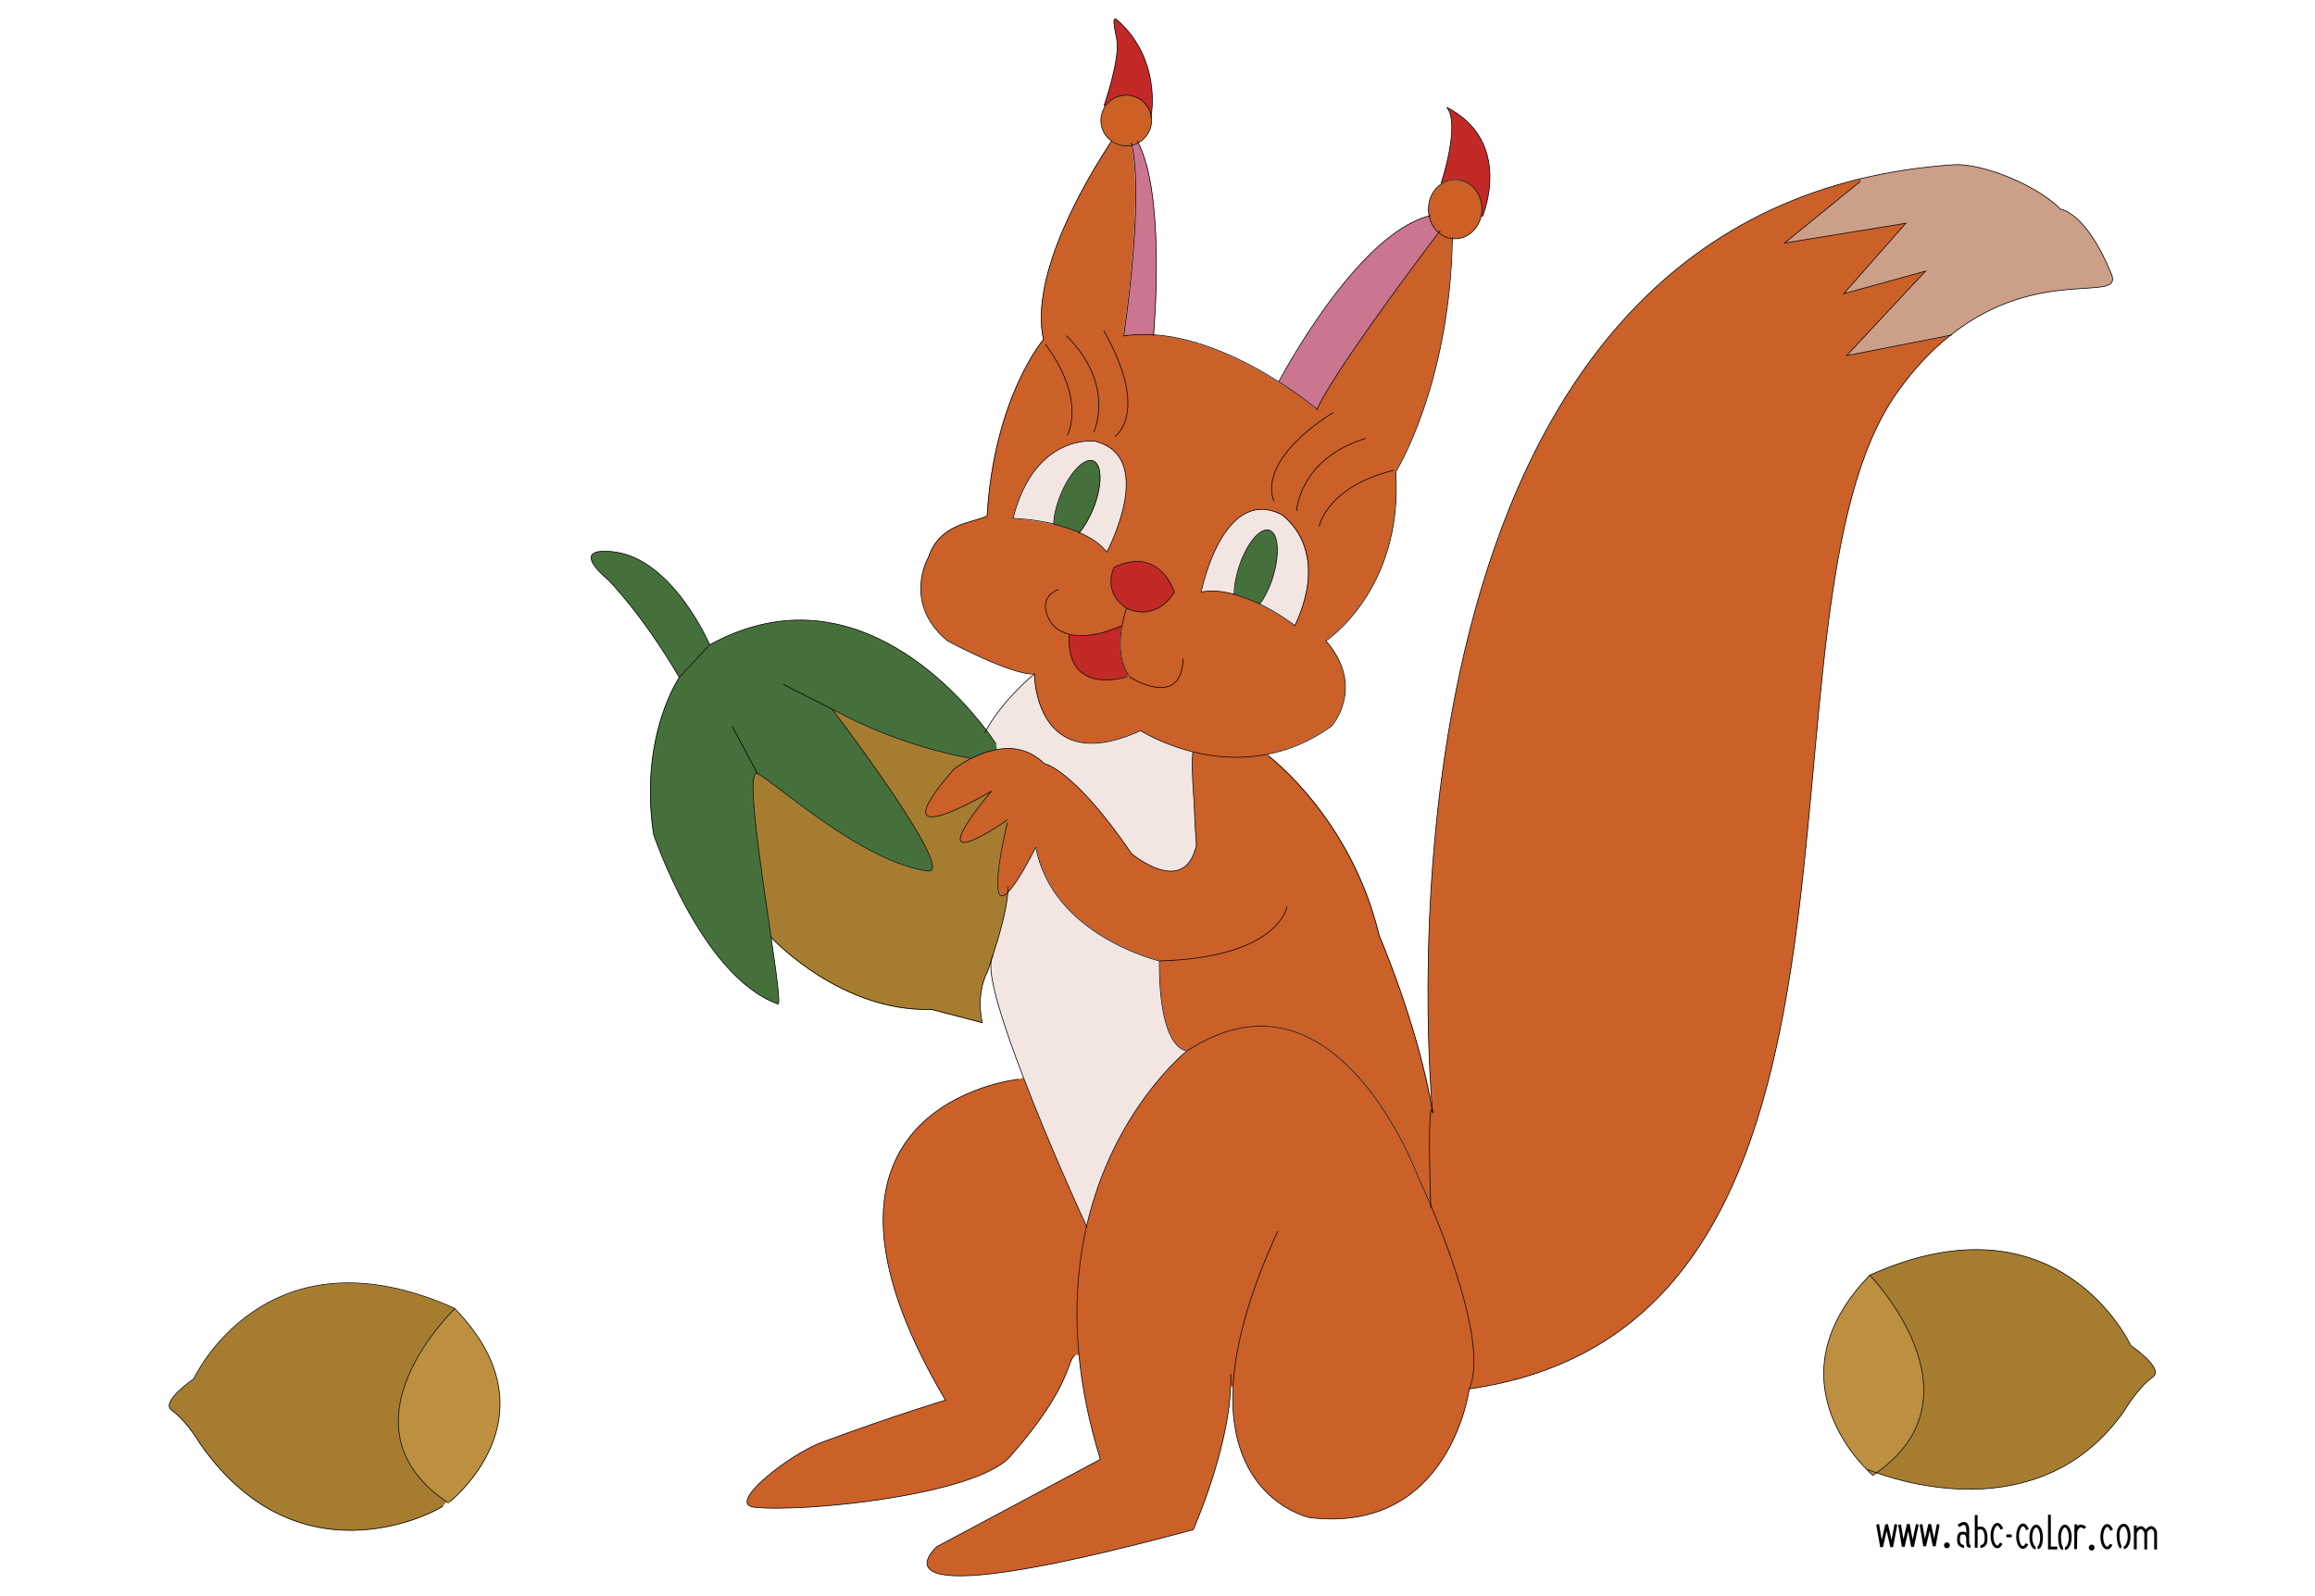 <?xml version="1.0" encoding="utf-8"?>
<!-- Generator: Adobe Illustrator 15.0.2, SVG Export Plug-In . SVG Version: 6.00 Build 0)  -->
<!DOCTYPE svg PUBLIC "-//W3C//DTD SVG 1.1//EN" "http://www.w3.org/Graphics/SVG/1.1/DTD/svg11.dtd">
<svg version="1.1" id="layer_x5F_www.ABC-color.com"
	 xmlns="http://www.w3.org/2000/svg" xmlns:xlink="http://www.w3.org/1999/xlink" x="0px" y="0px" width="822px" height="567px"
	 viewBox="0 0 822 567" enable-background="new 0 0 822 567" xml:space="preserve">
<rect display="none" fill="#FFFFFF" width="822" height="567"/>
<polyline fill="none" stroke="#000000" points="666.7,541.4 668.1,549.4 669.9,541.5 671.7,549.4 673.2,541.4 "/>
<polyline fill="none" stroke="#000000" points="674.5,541.5 675.8,549.3 677.6,541.4 679.1,549.3 680.8,541.4 "/>
<polyline fill="none" stroke="#000000" points="682.1,541.4 683.4,549.1 685.2,541.4 686.8,549.1 688.2,541.4 "/>
<line fill="none" stroke="#000000" x1="701.7" y1="538.1" x2="701.7" y2="549.7"/>
<line fill="none" stroke="#000000" x1="712.4" y1="545.5" x2="714.3" y2="545.5"/>
<polyline fill="none" stroke="#000000" points="727.7,538 727.7,549.8 730.5,549.8 "/>
<path fill="none" stroke="#000000" d="M719.7,548.3c-0.3,0.8-0.9,1.3-1.4,1.3c-1.1,0-1.899-1.8-1.899-4c0-2.199,0.899-4,1.899-4
	c0.7,0,1.2,0.7,1.601,1.7"/>
<path fill="none" stroke="#000000" d="M722.8,549.8c-0.899,0-1.7-1.899-1.7-3.8c0-2.2,0.9-4,1.9-4s1.9,1.8,1.9,4s-0.601,3.7-1.4,3.7
	"/>
<path fill="none" stroke="#000000" d="M710.6,548.1C710.2,548.9,709.7,549.4,709.2,549.4c-1.101,0-1.9-1.801-1.9-4
	c0-2.2,0.9-4,1.9-4c0.7,0,1.2,0.699,1.6,1.699"/>
<path fill="none" stroke="#000000" d="M701.7,543.3c0.3-0.6,1.3-0.6,1.8-0.6c0.7,0,1.7,1,1.7,3.3c0,1.3,0,2.3-0.9,2.9
	c-0.2,0.199-0.8,0.399-1.1,0.399"/>
<path fill="none" stroke="#000000" stroke-width="1.058" d="M695.4,542c0,0,3.6-3.2,3.3,2.4c0,0-0.101,3.5,0.1,4.399
	c0.101,0.4,0.9,0.4,0.9,0.4"/>
<path fill="none" stroke="#000000" d="M691.3,549.4c0.7,0,0.7-1.101,0-1.101S690.6,549.4,691.3,549.4L691.3,549.4z"/>
<path fill="none" stroke="#000000" d="M732.5,550c-0.8,0-1.2-2.2-1.2-4c0-2.2,0.9-4,1.9-4s1.899,1.8,1.899,4s-0.899,4-1.899,4"/>
<line fill="none" stroke="#000000" x1="737.1" y1="541.4" x2="737" y2="550.2"/>
<path fill="none" stroke="#000000" d="M740.4,542.7c0,0-2.2-2.3-3.4,1.399"/>
<line fill="none" stroke="#000000" x1="758.2" y1="541.8" x2="758.2" y2="550.3"/>
<path fill="none" stroke="#000000" d="M761.9,550.3v-6c0,0-1.5-3.899-3.7,0"/>
<path fill="none" stroke="#000000" d="M765.4,550.3v-6.1c0,0-1-3.601-3.5-0.2"/>
<path fill="none" stroke="#000000" d="M749.6,548.5c-0.3,0.8-0.899,1.3-1.399,1.3c-1.101,0-1.9-1.8-1.9-4s0.9-4,1.9-4
	c0.7,0,1.2,0.7,1.6,1.7"/>
<path fill="none" stroke="#000000" d="M753.2,549.6c-1.101-0.5-2.2-7.699,0.899-7.899c1.101-0.101,1.9,1.8,1.9,4s-0.9,4-1.9,4"/>
<path fill="none" stroke="#000000" d="M742.7,550.2c0.7,0,0.7-1.101,0-1.101S742,550.2,742.7,550.2L742.7,550.2z"/>
<path fill="none" stroke="#000000" d="M698.7,545.9c-0.3-0.601-0.601-1.4-1.7-1.4c-0.7,0-1.6,0.1-1.6,2.4c0,1.3,0.5,1.8,0.899,2
	c0.2,0.1,0.8,0.399,1.101,0.399"/>
<g id="XMLID_3_">
	<g>
		<path fill="#F3E6E2" d="M350.2,259.3c1.399-2.6,6-10.4,17.1-20c0,0,0.101,37.2,37.7,20.1c0,0,7.3,4.7,18.4,7.5l-0.101,0.4
			c-0.5,6.3,0.5,17.9,0.5,17.9c0.2,7.1,0.8,15.1,0.8,15.1c-4.199,18.8-23,3-23,3c-20.6-30.2-31-32-31-32c-5.1-5.2-11.199-6-16.699-5
			l-0.301-2C353.7,264.3,352.5,262.3,350.2,259.3z"/>
		<path fill="#A67D30" d="M756.6,477.9c0,0,11.9,8.1,7.9,11.1c-5.6,4.1-10.1,11.9-10.1,11.9C726.4,541.1,678.9,527.6,666.3,523.1
			C705.4,495.5,663.9,452.9,663.9,452.9C731.2,422.6,756.6,477.9,756.6,477.9z"/>
		<path fill="#CC9F89" d="M676.7,79.3l-43,7l27-22l-0.2-0.8c10.4-2.5,21.5-4.2,33.3-5c9.5-0.6,28.9,6.8,37.9,15.8c0,0,9,1,18,23
			c4.399,10.8-25.7-3.4-57.3,21.9l-36.7,7.1l28-30l-29,8L676.7,79.3z"/>
		<path fill="#BD8F41" d="M663.9,452.9c0,0,41.5,42.6,2.399,70.199C665.9,523.4,665.4,523.7,665,524
			C665,524,626.5,491.5,663.9,452.9z"/>
		<path fill="#C32927" d="M513.7,38.1c23.6,12.2,13,38,12.7,38.8l0,0l-0.5-0.1c0.199-0.8,0.3-1.7,0.3-2.6c0-5.8-4.3-10.5-9.5-10.5
			c-1.8,0-3.5,0.6-4.9,1.5l-0.1-0.2C511.7,65.1,518.7,44.1,513.7,38.1z"/>
		<path fill="#CC6025" d="M526.2,74.3c0,0.9-0.101,1.8-0.3,2.6c-1.101,4.5-4.801,7.9-9.2,7.9c-0.3,0-0.7,0-1,0
			c-1.8-0.2-3.5-1-4.8-2.1c-1.7-1.4-2.9-3.5-3.4-5.8c-0.2-0.8-0.3-1.6-0.3-2.5c0-3.8,1.8-7.2,4.6-9c1.4-0.9,3.101-1.5,4.9-1.5
			C522,63.8,526.2,68.5,526.2,74.3z"/>
		<path fill="#CC6029" d="M654.7,104.3l29-8l-28,30l36.7-7.1c-6.301,5-12.601,11.5-18.7,20.1c-56.5,79.3,9,331-152,354
			c6.1-14.3-6.7-48.5-13.7-65.3c-1-31.4,0-36.7,0.7-33c0,0.1,0,0.2,0,0.3c0,0-28.7-288.1,151.8-331.8l0,0l0.2,0.8l-27,22l43-7
			L654.7,104.3z"/>
		<path fill="#CB7591" d="M467.7,145.4c-1.101-0.9-6.2-5-13.601-9.8l0.101-0.2c0,0,27.2-52,53.3-58.8c0.5,2.4,1.8,4.4,3.4,5.8
			C499.9,97.1,473.5,132.7,467.7,145.4z"/>
		<path fill="#45703C" d="M450.7,188.3c3.3,1.1,3.899,8.6,1.2,16.9c-1.2,3.8-2.9,7.1-4.601,9.4c-2.8-1.4-5.899-2.7-9-3.5
			c0-2.8,0.5-6.2,1.7-9.7C442.5,193.1,447.3,187.3,450.7,188.3z"/>
		<path fill="#CC6029" d="M352,281c-0.8,0.5-41.7,24.7-13.3-7.8c0,0,2.399-1.9,6.1-3.8c2.601-1.3,5.8-2.6,9.3-3.2
			c5.5-1,11.5-0.1,16.7,5c0,0,10.4,1.8,31,32c0,0,18.8,15.8,23-3c0,0-0.6-8-0.8-15.101c0,0-1-11.6-0.5-17.899l0.1-0.4
			c7.5,1.9,16.7,2.8,26.601,0.9l0.1,0.5c0.9,0.7,29.7,22.6,39.5,64c0,0,13.9,32.3,19,62.7c-0.7-3.7-1.6,1.6-0.7,33
			c-2.5-5.9-4.3-9.7-4.3-9.7s-29-80-82.3-45c-10.7-2.5-9.7-32-9.7-32s-38-9-43.899-40.4c-4.601,9-7.801,13.9-9.9,16
			c-8.2,8.3,0-26.1,0.1-25.899C358,291,324,315,352,281z"/>
		<path fill="#F3E6E2" d="M451.9,205.2c2.6-8.3,2.1-15.8-1.2-16.9c-3.3-1-8.101,4.8-10.8,13.1c-1.101,3.5-1.7,6.9-1.7,9.7
			c-4-1.1-8.101-1.6-11.8-0.8c0,0,7.5-37.7,28.3-27.7c0,0,18.2,11.3,5,39.6c0,0-5.4-4.2-12.5-7.7C449,212.3,450.7,209,451.9,205.2z"
			/>
		<path fill="#CC6029" d="M423.7,543.3c-122,33-91,6-91,6l58-31c-4.101-13.3-6.5-25.7-7.601-37.1c-1.6-17.3-0.3-32.5,2.7-45.601
			c9.5-41.6,35.601-62.3,35.601-62.3c53.3-35,82.3,45,82.3,45s1.8,3.8,4.3,9.7c7.1,16.8,19.9,51.1,13.7,65.3c0,0-6.7,51.7-56.7,45.7
			c0,0-29.3-6.1-27.2-46.6H437C436.1,515.5,423.7,543.3,423.7,543.3z"/>
		<path fill="#CB7591" d="M401.8,51.5c0.9-0.2,1.7-0.5,2.4-0.9c9.399,18.2,5.899,63.4,5.5,68.4c-3.601-0.2-7.2-0.1-10.8,0.4
			C398.9,119.4,406.2,71.7,401.8,51.5z"/>
		<path fill="#CC6025" d="M404.2,50.6c-0.8,0.4-1.601,0.7-2.4,0.9c-0.6,0.1-1.3,0.2-1.899,0.2c-1.9,0-3.601-0.6-5-1.5
			c-0.101-0.1-0.101-0.1-0.2-0.1c-2.3-1.6-3.8-4.3-3.8-7.3c0-1.9,0.6-3.6,1.5-5c1.6-2.4,4.3-4,7.5-4c4.5,0,8.199,3.3,8.899,7.6l0,0
			c0.101,0.4,0.101,0.9,0.101,1.4C408.9,46.1,407,49.1,404.2,50.6z"/>
		<path fill="#CC6029" d="M426.4,210.3c3.699-0.8,7.8-0.4,11.8,0.8c3.1,0.9,6.2,2.1,9,3.5c7.1,3.5,12.5,7.7,12.5,7.7
			c13.2-28.3-5-39.6-5-39.6C434,172.6,426.4,210.3,426.4,210.3z M400,216c0,0,9.9,5.5,17-5.7c0,0-5.1-16.6-21.4-8.8
			C395.6,201.5,391.1,210,400,216z M374.1,186.2c3,0.7,6.2,1.7,9.2,3c3.8,1.7,7.3,3.9,9.601,6.9c0,0,18.1-33.9-4.301-39.4
			c0,0-21.3-2.8-29,27.4C359.6,184.2,366.4,184.4,374.1,186.2z M379.7,225.3v0.2c-1,22.3,20.8,14.8,20.8,14.8l0.4-0.3
			c-3.601-5.2-3.301-12.5-2.4-17.6h-0.3C398.1,222.3,387.8,227.2,379.7,225.3z M336.4,227.5C320.4,214,329.6,198,329.6,198
			c4-12.3,15.601-12.2,20.801-14.8c2.5-42.2,20-62.6,20-62.6c-4.9-23.1,15.3-57,24.199-70.5c0.101,0,0.101,0.1,0.2,0.1
			c1.4,1,3.101,1.5,5,1.5c0.7,0,1.3-0.1,1.9-0.2c4.399,20.2-2.9,67.9-2.9,67.9c3.5-0.6,7.2-0.7,10.8-0.4
			c16.5,1.1,33.101,9.6,44.301,16.7c7.5,4.7,12.5,8.9,13.6,9.8c5.9-12.7,32.3-48.3,43.3-62.9c1.4,1.2,3,1.9,4.8,2.1
			c-0.8,52.1-20.1,82.8-20.1,82.8c2.8,42-24.8,60-24.8,60c14.3,16.5,2,30.3,2,30.3c-7.7,5.5-15.5,8.6-22.8,10
			c-9.9,1.9-19.101,1-26.601-0.9c-11.1-2.8-18.399-7.5-18.399-7.5c-37.601,17.1-37.7-20.1-37.7-20.1
			C359.1,239.8,336.4,227.5,336.4,227.5z"/>
		<path fill="#C32927" d="M417,210.3c-7.1,11.2-17,5.7-17,5.7c-8.9-6-4.4-14.5-4.4-14.5C411.9,193.8,417,210.3,417,210.3z"/>
		<path fill="#C32927" d="M396.5,13.8c-1.7-8.3-1.2-8.2,1.8-5.2c13.2,13.2,10.9,30.1,10.4,32.8c-0.7-4.3-4.4-7.6-8.9-7.6
			c-3.1,0-5.899,1.6-7.5,4l-0.399-0.1C392,37.6,397.9,20.6,396.5,13.8z"/>
		<path fill="#F3E6E2" d="M393,196.1c-2.3-3-5.8-5.3-9.6-6.9c1.8-2.2,3.5-5.1,4.899-8.5c3.2-8.1,3.2-15.7,0-16.9
			c-3.2-1.3-8.5,4.2-11.7,12.3c-1.5,3.7-2.3,7.3-2.399,10.2c-7.7-1.8-14.5-2-14.5-2c7.8-30.3,29-27.4,29-27.4
			C411.1,162.2,393,196.1,393,196.1z"/>
		<path fill="#45703C" d="M383.4,189.2c-3-1.3-6.2-2.3-9.2-3c0.1-2.9,0.899-6.5,2.399-10.2c3.2-8.1,8.5-13.6,11.7-12.3
			c3.2,1.3,3.2,8.9,0,16.9C386.9,184.1,385.1,187,383.4,189.2z"/>
		<path fill="#C32927" d="M379.6,225.5v-0.2c8.101,2,18.4-3,18.4-3h0.3c-0.899,5.2-1.2,12.5,2.4,17.6l-0.4,0.3
			C400.4,240.3,378.6,247.8,379.6,225.5z"/>
		<path fill="#F3E6E2" d="M352.5,339.5c2-6,4.9-15.9,5.4-22.7c2.1-2.1,5.3-7,9.899-16c5.9,31.4,43.9,40.4,43.9,40.4s-1,29.5,9.7,32
			c0,0-26.101,20.7-35.601,62.3c-1.8-3.8-13.3-29-22.399-52.8C356.6,365,351,348,351.9,341.5C352.1,340.9,352.3,340.3,352.5,339.5z"
			/>
		<path fill="#CC6029" d="M291.7,512.3c27-10,44-15,44-15c-62-105,26-114,26-114l1.7-0.5c9.1,23.8,20.6,49,22.399,52.8
			c-3,13.101-4.3,28.301-2.7,45.601l-1.399,0.1c-3,2-1,11-23,36c-12.4,14-75,20-91,18C257.8,534,280.4,516.5,291.7,512.3z"/>
		<path fill="#45703C" d="M295.5,251.9c0,0,44.9,59,33.9,57.5C306.3,306.3,275.7,278.3,269,274.8c-4.4-2.3,1.2,33.2,4.8,58.2
			c2,13.5,3.4,24,2.4,23.6c-27.4-9.899-44.3-60.699-44.3-60.699c-5-34.601,9.2-55.2,9.2-55.2L252,229c48.9-26.9,86.8,15.3,98.2,30.3
			c2.3,3,3.5,5,3.5,5l0.3,2c-3.5,0.6-6.7,1.9-9.3,3.2l-0.101-0.2C344.7,269.3,321.1,265.9,295.5,251.9z"/>
		<path fill="#A67D30" d="M338.7,273.2c-28.4,32.5,12.5,8.2,13.3,7.8c-28,34,6,10,6,10c0-0.2-8.3,34.2-0.1,25.9
			c-0.5,6.8-3.4,16.6-5.4,22.699c-0.3,0.5-0.5,1.2-0.6,2c-0.7,2.101-1.2,3.5-1.2,3.5c-4.5,8.801-1.9,18.301-1.9,18.301l-18-4.7
			c-31.5,0.899-55.1-23.7-57-25.601c-3.7-25-9.2-60.5-4.8-58.2c6.7,3.5,37.3,31.6,60.4,34.6C340.3,311,295.5,252,295.5,252
			c25.6,14,49.2,17.4,49.2,17.4l0.1,0.2C341.1,271.3,338.7,273.2,338.7,273.2z"/>
		<path fill="#45703C" d="M252,229l-10.8,11.6C228,218,216,206,216,206s-15-12,2-10C238.9,198.5,252,229,252,229z"/>
		<path fill="#BD8F41" d="M158,533c-39.2-27.5,3.5-68.2,3.5-68.2c37.4,38.601-2.2,69-2.2,69c-0.2-0.1-0.4-0.3-0.6-0.399
			C158.4,533.2,158.2,533.1,158,533z"/>
		<path fill="#A67D30" d="M158,533c0.2,0.1,0.4,0.3,0.6,0.4l-1.4,1.6c1.1,0-49.8,30.1-86.2-22.2c0,0-4.5-7.8-10.1-11.899
			c-4-3,7.9-11.101,7.9-11.101s25.4-55.3,92.7-25C161.5,464.8,118.8,505.4,158,533z"/>
	</g>
	<g>
		<path fill="none" stroke="#000000" stroke-width="0.25" d="M511.4,81.9c-0.2,0.2-0.301,0.4-0.5,0.6
			c-11,14.5-37.4,50.1-43.301,62.9v0.1"/>
		<path fill="none" stroke="#000000" stroke-width="0.25" d="M350.4,183.3c-5.101,2.5-16.801,2.5-20.801,14.8c0,0-9.3,16,6.801,29.5
			c0,0,22.8,12.3,30.899,11.8c0,0,0.101,37.2,37.7,20.1c0,0,7.3,4.7,18.4,7.5c7.5,1.9,16.699,2.8,26.6,0.9c7.4-1.4,15.2-4.5,22.8-10
			c0,0,12.3-13.8-2-30.3c0,0,27.5-18,24.8-60c0,0,19.2-30.7,20.101-82.8c0-0.1,0-0.3,0-0.5"/>
		<path fill="none" stroke="#000000" stroke-width="0.25" d="M394.8,49.9c-0.1,0.1-0.1,0.1-0.1,0.2c-8.9,13.5-29.2,47.4-24.2,70.5
			c0,0-17.5,20.4-20,62.6"/>
		<path fill="none" stroke="#000000" stroke-width="0.25" d="M467.9,145.6c0,0-0.101-0.1-0.2-0.2c-1.101-0.9-6.2-5-13.601-9.8
			c-11.199-7.1-27.8-15.6-44.3-16.7c-3.6-0.2-7.2-0.1-10.8,0.4c0,0,7.3-47.7,2.9-67.9c-0.101-0.3-0.101-0.5-0.2-0.8"/>
		<path fill="none" stroke="#000000" stroke-width="0.25" d="M438.3,211.1c-4-1.1-8.1-1.6-11.8-0.8c0,0,7.5-37.7,28.3-27.7
			c0,0,18.2,11.3,5,39.6c0,0-5.399-4.2-12.5-7.7C444.5,213.3,441.4,212,438.3,211.1z"/>
		<path fill="none" stroke="#000000" stroke-width="0.25" d="M454.1,135.5c0,0,27.2-52,53.301-58.8c0.199-0.1,0.399-0.1,0.6-0.2"/>
		<path fill="none" stroke="#000000" stroke-width="0.25" d="M409.6,119.4c0,0,0-0.1,0-0.4c0.4-5,4-50.2-5.5-68.4
			c-0.1-0.2-0.199-0.4-0.3-0.6"/>
		<path fill="none" stroke="#000000" stroke-width="0.25" d="M468.4,187c0,0,2.5-14,26.5-20"/>
		<path fill="none" stroke="#000000" stroke-width="0.25" d="M460.4,181.5c0,0,0.8-18.5,24.5-25.8"/>
		<path fill="none" stroke="#000000" stroke-width="0.25" d="M452.4,178c0,0-7.5-13.3,21-31.5"/>
		<path fill="none" stroke="#000000" stroke-width="0.25" d="M400,216c0,0,9.9,5.5,17-5.7c0,0-5.1-16.6-21.4-8.8
			C395.6,201.5,391.1,210,400,216z"/>
		<path fill="none" stroke="#000000" stroke-width="0.25" d="M400,216c0,0-0.9,2.6-1.6,6.3c-0.9,5.2-1.2,12.5,2.399,17.6
			c0.101,0.2,0.3,0.4,0.4,0.6c0,0,18.3,11.7,18.899-6.5"/>
		<path fill="none" stroke="#000000" stroke-width="0.25" d="M398.1,222.3c0,0-10.3,5-18.399,3c-2.3-0.6-4.4-1.7-6.101-3.6
			c0,0-6.699-8.7,2.301-12.4"/>
		<path fill="none" stroke="#000000" stroke-width="0.25" d="M400.4,240.3c0,0-21.801,7.5-20.801-14.8"/>
		<path fill="none" stroke="#000000" stroke-width="0.25" d="M447.2,214.7C447.2,214.7,447.3,214.6,447.2,214.7
			c1.8-2.4,3.5-5.7,4.7-9.5c2.6-8.3,2.1-15.8-1.2-16.9c-3.3-1-8.101,4.8-10.8,13.1c-1.101,3.5-1.7,6.9-1.7,9.7c0,0.1,0,0.2,0,0.3"/>
		<path fill="none" stroke="#000000" stroke-width="0.25" d="M503.7,418.3c0,0-29-80-82.3-45c0,0-26.101,20.7-35.601,62.3
			c-3,13.101-4.3,28.301-2.7,45.601c1.101,11.5,3.5,23.8,7.601,37.1l-58,31c0,0-31,27,91-6"/>
		<path fill="none" stroke="#000000" stroke-width="0.25" d="M423.7,543.3c0,0,12.399-27.8,13.3-50.899c0.1-1.5,0.1-2.9,0-4.4"/>
		<path fill="none" stroke="#000000" stroke-width="0.25" d="M386,436c0,0-0.1-0.2-0.2-0.5c-1.8-3.8-13.3-29-22.399-52.8
			C356.6,365,351,348,351.9,341.5c0.1-0.8,0.3-1.5,0.6-2c0-0.1,0.1-0.1,0.1-0.2"/>
		<path fill="none" stroke="#000000" stroke-width="0.25" d="M361.7,383.3c0,0-88,9-26,114c0,0-17,5-44,15
			c-11.3,4.2-33.9,21.8-24,23c16,2,78.6-4,91-18c22-25,20-34,23-36"/>
		<path fill="none" stroke="#000000" stroke-width="0.25" d="M457,322c0,0-2.8,18.1-45.3,19.3c0,0-38-9-43.9-40.399"/>
		<path fill="none" stroke="#000000" stroke-width="0.25" d="M411.7,341.3c0,0-1,29.5,9.7,32"/>
		<path fill="none" stroke="#000000" stroke-width="0.25" d="M352,281L352,281c-0.8,0.5-41.7,24.7-13.3-7.8c0,0,2.399-1.9,6.1-3.8
			c2.601-1.3,5.8-2.6,9.3-3.2c5.5-1,11.5-0.1,16.7,5c0,0,10.4,1.8,31,32c0,0,18.8,15.8,23-3c0,0-0.6-8-0.8-15.101
			c0,0-1-11.6-0.5-17.899"/>
		<path fill="none" stroke="#000000" stroke-width="0.25" d="M367.8,300.9c-4.6,9-7.8,13.899-9.899,16c-8.2,8.3,0-26.101,0.1-25.9
			c0,0-34,24-6-10"/>
		<path fill="none" stroke="#000000" stroke-width="0.25" d="M349.7,260.3c0,0,0.1-0.3,0.5-1c1.399-2.6,6-10.4,17.1-20"/>
		<path fill="none" stroke="#000000" stroke-width="0.25" d="M383.4,189.2c3.8,1.7,7.3,3.9,9.6,6.9c0,0,18.1-33.9-4.3-39.4
			c0,0-21.3-2.8-29,27.4c0,0,6.8,0.2,14.5,2C377.2,187,380.4,187.9,383.4,189.2z"/>
		<path fill="none" stroke="#000000" stroke-width="0.25" d="M379,154.6c0,0,7-12.4-7.8-32.3"/>
		<path fill="none" stroke="#000000" stroke-width="0.25" d="M388.4,153.4c0,0,7.899-16.7-9.801-34.2"/>
		<path fill="none" stroke="#000000" stroke-width="0.25" d="M395.8,155.1c0,0,12.8-8.2-3.899-37.7"/>
		<path fill="none" stroke="#000000" stroke-width="0.25" d="M374.1,186.3L374.1,186.3c0.101-3,0.9-6.6,2.4-10.3
			c3.2-8.1,8.5-13.6,11.7-12.3c3.2,1.3,3.2,8.9,0,16.9c-1.4,3.4-3.101,6.4-4.9,8.5c-0.1,0.1-0.1,0.2-0.2,0.3"/>
		<path fill="none" stroke="#000000" stroke-width="0.25" d="M508.7,395.3c0-0.1,0-0.2,0-0.3c-5-30.4-19-62.7-19-62.7
			c-9.8-41.3-38.7-63.3-39.5-64l0,0"/>
		<path fill="none" stroke="#000000" stroke-width="0.25" d="M508,429c0-0.3,0-0.7,0-1c-1-31.4,0-36.7,0.7-33"/>
		<path fill="none" stroke="#000000" stroke-width="0.25" d="M508.7,395.3c0,0-28.7-288.1,151.8-331.8l0,0c10.4-2.5,21.5-4.2,33.3-5
			c9.5-0.6,28.9,6.8,37.9,15.8c0,0,9,1,18,23c4.399,10.8-25.7-3.4-57.3,21.9c-6.301,5-12.601,11.5-18.7,20.1
			c-56.5,79.3,9,331-152,354c0,0-6.7,51.7-56.7,45.7c0,0-29.3-6.1-27.2-46.6c0.8-13.9,5.2-31.9,15.9-55.101"/>
		<polyline fill="none" stroke="#000000" stroke-width="0.25" points="660.7,64.3 633.7,86.3 676.7,79.3 654.7,104.3 683.7,96.3 
			655.7,126.3 692.4,119.1 693,119 		"/>
		<path fill="none" stroke="#000000" stroke-width="0.25" d="M161.5,464.8c0,0-42.7,40.7-3.5,68.2c0.2,0.1,0.4,0.3,0.6,0.4
			c0.2,0.1,0.4,0.3,0.6,0.399C159.2,533.8,198.9,503.3,161.5,464.8z"/>
		<path fill="none" stroke="#000000" stroke-width="0.25" d="M157,535c0.1,0,0.2-0.1,0.2-0.1c1.1,0-49.8,30.1-86.2-22.2
			c0,0-4.5-7.8-10.1-11.9c-4-3,7.9-11.1,7.9-11.1s25.4-55.3,92.7-25"/>
		<path fill="none" stroke="#000000" stroke-width="0.25" d="M408.8,41.4c0.101,0.4,0.101,0.9,0.101,1.4c0,3.4-1.9,6.3-4.601,7.9
			c-0.8,0.4-1.6,0.7-2.399,0.9c-0.601,0.1-1.301,0.2-1.9,0.2c-1.9,0-3.6-0.6-5-1.5"/>
		<path fill="none" stroke="#000000" stroke-width="0.25" d="M394.9,50.2c-0.101-0.1-0.101-0.1-0.2-0.1c-2.3-1.6-3.8-4.3-3.8-7.3
			c0-1.9,0.6-3.6,1.5-5c1.6-2.4,4.3-4,7.5-4c4.5,0,8.199,3.3,8.899,7.6"/>
		<path fill="none" stroke="#000000" stroke-width="0.25" d="M511.8,65.3c1.4-0.9,3.101-1.5,4.9-1.5c5.3,0,9.5,4.7,9.5,10.5
			c0,0.9-0.101,1.8-0.3,2.6c-1.101,4.5-4.801,7.9-9.2,7.9c-0.3,0-0.7,0-1,0c-1.8-0.2-3.5-1-4.8-2.1c-1.7-1.4-2.9-3.5-3.4-5.8
			c-0.2-0.8-0.3-1.6-0.3-2.5C507.2,70.4,509,67.1,511.8,65.3z"/>
		<path fill="none" stroke="#000000" stroke-width="0.25" d="M392,37.6c0,0,5.9-16.9,4.5-23.8c-1.7-8.3-1.2-8.2,1.8-5.2
			c13.2,13.2,10.9,30.1,10.4,32.8l0,0c0,0.2-0.101,0.3-0.101,0.4"/>
		<path fill="none" stroke="#000000" stroke-width="0.25" d="M526.4,76.9L526.4,76.9"/>
		<path fill="none" stroke="#000000" stroke-width="0.25" d="M511.7,65.1c0,0,7-21,2-27c23.6,12.2,13,38,12.7,38.8"/>
		<path fill="none" stroke="#000000" stroke-width="0.25" d="M273.7,332.8c0,0,0,0,0.1,0.101c1.8,1.899,25.5,26.5,57,25.6l18,4.7
			c0,0-2.6-9.5,1.9-18.3c0,0,0.5-1.301,1.2-3.5c0.199-0.601,0.399-1.301,0.6-2c2-6,4.9-15.9,5.4-22.7c0-0.7,0.1-1.3,0.1-1.9"/>
		<path fill="none" stroke="#000000" stroke-width="0.25" d="M344.7,269.3c0,0-23.601-3.4-49.2-17.4c0,0,44.9,59,33.9,57.5
			C306.3,306.3,275.7,278.3,269,274.8c-4.4-2.3,1.2,33.2,4.8,58.2c2,13.5,3.4,24,2.4,23.6c-27.4-9.899-44.3-60.699-44.3-60.699"/>
		<path fill="none" stroke="#000000" stroke-width="0.25" d="M353.7,264.3c0,0-1.2-1.9-3.5-5c-11.4-15-49.3-57.2-98.2-30.3
			c0,0-13.1-30.5-34-33c-17-2-2,10-2,10s12,12,25.2,34.6c0,0-14.2,20.6-9.2,55.2"/>
		<path fill="none" stroke="#000000" stroke-width="0.25" d="M503.7,418.3c0,0,1.8,3.8,4.3,9.7c7.1,16.8,19.9,51.1,13.7,65.3"/>
		<line fill="none" stroke="#000000" stroke-width="0.25" x1="241.2" y1="240.6" x2="252" y2="229"/>
		<line fill="none" stroke="#000000" stroke-width="0.25" x1="269" y1="274.8" x2="260" y2="258"/>
		<line fill="none" stroke="#000000" stroke-width="0.25" x1="295.5" y1="251.9" x2="278" y2="243"/>
		<path fill="none" stroke="#000000" stroke-width="0.25" d="M663.9,452.9c0,0,41.5,42.6,2.399,70.199
			C665.9,523.4,665.4,523.7,665,524C665,524,626.5,491.5,663.9,452.9z"/>
		<path fill="none" stroke="#000000" stroke-width="0.25" d="M663.2,521.9c0,0,1.1,0.5,3.1,1.199
			c12.601,4.5,60.101,18,88.101-22.199c0,0,4.5-7.801,10.1-11.9c4-3-7.9-11.1-7.9-11.1S731.2,422.6,663.9,452.9"/>
	</g>
</g>
</svg>
